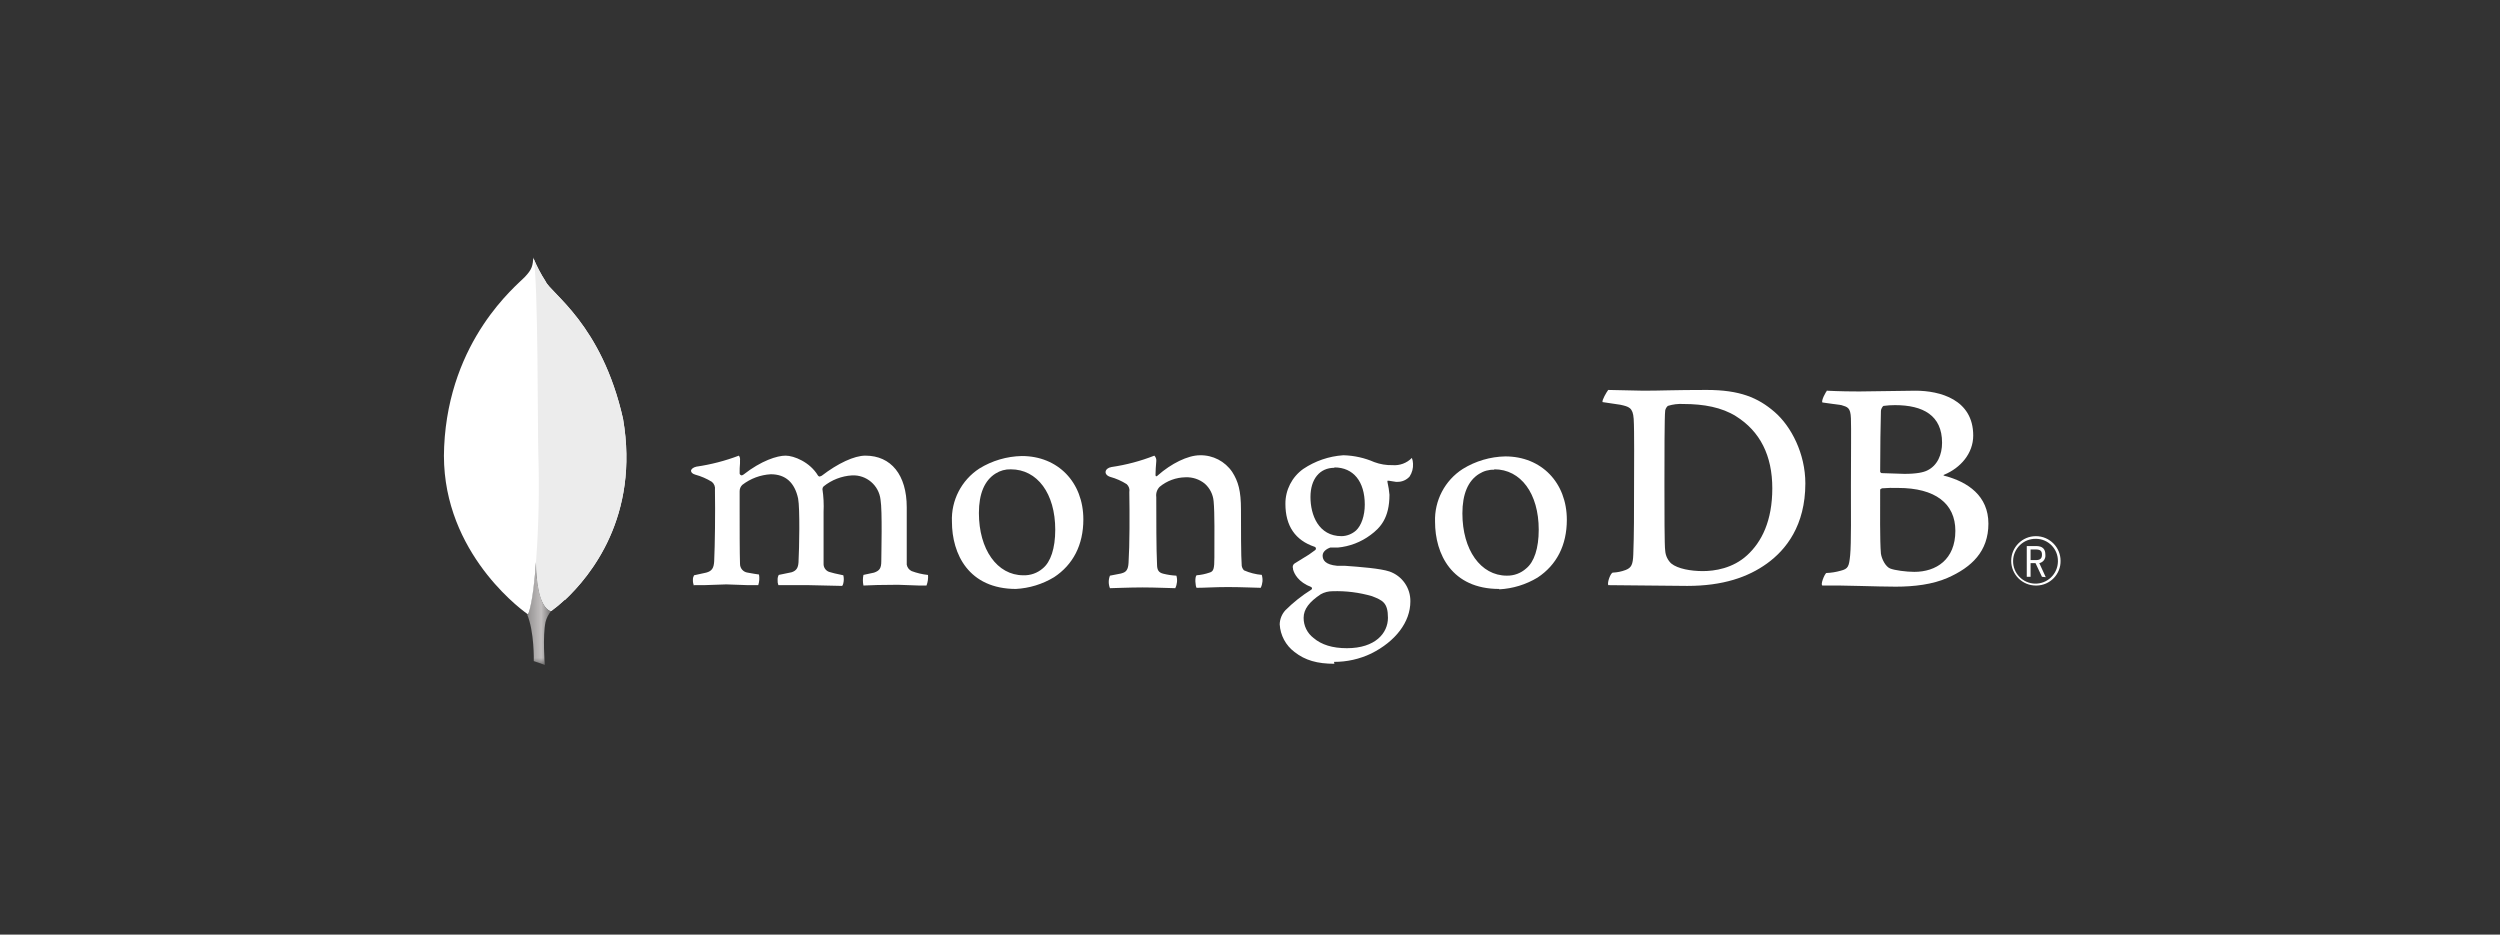 <?xml version="1.0" encoding="UTF-8"?>
<svg width="214px" height="80px" viewBox="0 0 214 80" version="1.1" xmlns="http://www.w3.org/2000/svg" xmlns:xlink="http://www.w3.org/1999/xlink">
    <rect x="0" y="0" width="214" height="80" fill="#333333" stroke="none"/>
    <!-- Generator: sketchtool 62 (101010) - https://sketch.com -->
    <title>340CD23C-1534-499A-8A31-AE915163DCAD</title>
    <desc>Created with sketchtool.</desc>
    <defs>
        <rect id="path-1" x="0" y="0.636" width="214" height="79"></rect>
        <polygon id="path-3" points="0.279 0.227 2.36 0.227 2.36 9.103 0.279 9.103"></polygon>
    </defs>
    <g id="Asset-Artboard-Page" stroke="none" stroke-width="1" fill="none" fill-rule="evenodd">
        <g id="logo/cogne-copy-2">
            <g id="logo/cogne" transform="translate(0, -1)">
                <mask id="mask-2" fill="white">
                    <use xlink:href="#path-1"></use>
                </mask>
                <g id="Mask"></g>
                <g id="MongoDB_Logo_Dark" mask="url(#mask-2)">
                    <g transform="translate(38, 23)">
                        <g id="Group-3" stroke-width="1" fill="none" fill-rule="evenodd" transform="translate(6.827, 25.813)">
                            <g id="Fill-1-Clipped">
                                <mask id="mask-4" fill="white">
                                    <use xlink:href="#path-3"></use>
                                </mask>
                                <g id="path-1"></g>
                                <path d="M1.06,0.26 C0.865,2.568 0.605,4.226 0.377,4.812 L0.279,4.747 C0.93,6.242 0.865,8.778 0.865,8.778 L1.807,9.103 C1.807,9.103 1.612,6.632 1.872,5.429 C1.959,5.081 2.126,4.758 2.36,4.487 L2.263,4.487 C1.352,4.064 1.092,2.081 1.027,0.227 L1.06,0.26 Z" id="Fill-1" fill="#C2BFBF" fill-rule="nonzero" mask="url(#mask-4)"></path>
                            </g>
                        </g>
                        <path d="M15.332,13.85 C13.511,5.754 9.155,3.121 8.7,2.081 C8.293,1.453 7.945,0.789 7.66,0.098 L7.66,3.25111111e-05 C7.594,0.715 7.594,1.008 6.912,1.723 C6.229,2.438 0.442,7.055 0.02,16.223 C-0.403,24.773 6.197,29.877 7.107,30.528 L7.204,30.593 C7.464,30.007 7.725,28.349 7.887,26.041 C7.92,27.894 8.18,29.877 9.122,30.3 L9.188,30.3 C9.586,30.01 9.966,29.695 10.325,29.357 L10.358,29.357 C12.536,27.309 16.762,22.205 15.332,13.85" id="Fill-4" fill="#FFFFFF" fill-rule="nonzero"></path>
                        <path d="M15.332,13.85 C13.511,5.754 9.155,3.121 8.7,2.081 C8.293,1.453 7.945,0.789 7.66,0.098 C8.082,1.788 8.017,15.28 8.082,16.906 C8.176,19.952 8.111,23.001 7.887,26.041 C7.92,27.894 8.18,29.877 9.122,30.3 L9.188,30.3 C9.586,30.01 9.966,29.695 10.325,29.357 L10.358,29.357 C12.536,27.309 16.762,22.205 15.332,13.85" id="Fill-6" fill="#ECECEC" fill-rule="nonzero"></path>
                        <path d="M105.061,26.236 C105.614,26.691 106.752,26.886 107.76,26.886 C108.767,26.886 110.328,26.659 111.564,25.521 C112.799,24.383 113.709,22.595 113.709,19.799 C113.709,17.003 112.669,14.922 110.588,13.622 C109.385,12.874 107.857,12.582 106.102,12.582 C105.651,12.555 105.2,12.61 104.769,12.744 C104.653,12.846 104.573,12.983 104.541,13.134 C104.476,13.622 104.476,17.263 104.476,19.441 C104.476,21.62 104.476,24.773 104.541,25.131 C104.568,25.568 104.767,25.977 105.094,26.269 M99.664,11.379 L102.688,11.444 C104.216,11.444 105.257,11.379 108.085,11.379 C110.913,11.379 112.474,12.029 113.904,13.264 C115.335,14.5 116.538,16.841 116.538,19.376 C116.538,22.985 114.88,25.065 113.254,26.236 C111.629,27.407 109.483,28.154 106.427,28.154 L99.697,28.089 L99.664,28.089 C99.567,27.862 99.86,27.049 100.055,27.016 C100.433,27.001 100.806,26.924 101.16,26.789 C101.648,26.594 101.778,26.334 101.81,25.456 C101.875,23.798 101.875,21.814 101.875,19.571 C101.875,17.978 101.908,14.825 101.843,13.85 C101.778,12.874 101.42,12.809 100.705,12.647 L99.177,12.419 C99.112,12.257 99.535,11.541 99.664,11.379" id="Fill-8" fill="#FFFFFF" fill-rule="nonzero"></path>
                        <path d="M123.235,12.744 C123.137,12.777 123.007,13.037 123.007,13.167 C122.975,14.142 122.942,16.646 122.942,18.369 C122.955,18.435 123.006,18.486 123.072,18.499 L125.023,18.563 C126.063,18.563 126.648,18.434 126.973,18.271 C127.851,17.848 128.241,16.906 128.241,15.898 C128.241,13.557 126.616,12.679 124.21,12.679 C123.884,12.679 123.558,12.7 123.235,12.744 M129.379,23.44 C129.379,21.099 127.656,19.767 124.47,19.767 C124.015,19.752 123.559,19.763 123.105,19.799 C123.04,19.832 122.942,19.864 122.942,19.929 C122.942,21.62 122.91,24.318 123.007,25.391 C123.072,25.846 123.397,26.496 123.787,26.659 C124.178,26.821 125.185,26.951 125.868,26.951 C127.722,26.951 129.379,25.911 129.379,23.44 M118.358,11.444 C118.586,11.444 119.333,11.509 121.154,11.509 L125.966,11.444 C128.047,11.444 130.908,12.192 130.908,15.28 C130.908,16.808 129.835,18.043 128.436,18.629 C128.339,18.661 128.339,18.694 128.436,18.726 C130.452,19.246 132.208,20.449 132.208,22.823 C132.208,25.196 130.777,26.561 128.697,27.472 C127.429,28.024 125.868,28.219 124.275,28.219 C122.682,28.219 119.789,28.089 118,28.122 C117.806,28.057 118.163,27.179 118.326,27.049 C118.744,27.035 119.159,26.97 119.561,26.854 C120.211,26.691 120.276,26.496 120.374,25.521 C120.471,24.546 120.439,21.717 120.439,19.604 C120.439,16.711 120.471,14.76 120.439,13.817 C120.407,12.874 120.146,12.842 119.626,12.679 L118,12.452 C117.87,12.322 118.293,11.509 118.423,11.411" id="Fill-10" fill="#FFFFFF" fill-rule="nonzero"></path>
                        <path d="M21.411,28.154 C21.335,27.981 21.301,27.791 21.314,27.602 C21.313,27.476 21.347,27.352 21.411,27.244 L22.452,27.016 C22.939,26.887 23.102,26.626 23.134,26.041 C23.2,24.611 23.232,21.912 23.2,19.994 L23.2,19.929 C23.238,19.672 23.139,19.413 22.939,19.247 C22.495,18.973 22.013,18.765 21.509,18.628 C21.281,18.563 21.151,18.434 21.151,18.303 C21.151,18.174 21.314,18.011 21.606,17.946 C22.851,17.766 24.072,17.45 25.248,17.003 C25.331,17.115 25.366,17.256 25.345,17.393 L25.345,17.653 C25.313,17.913 25.313,18.238 25.313,18.531 C25.329,18.626 25.412,18.695 25.508,18.693 L25.638,18.628 C27.166,17.426 28.531,17.003 29.246,17.003 C29.962,17.003 31.327,17.556 32.01,18.693 C32.044,18.752 32.105,18.789 32.172,18.791 L32.335,18.726 C33.733,17.653 35.131,17.003 36.074,17.003 C38.284,17.003 39.617,18.661 39.617,21.425 L39.617,24.188 L39.617,26.334 C39.659,26.576 39.817,26.783 40.04,26.887 C40.48,27.051 40.939,27.16 41.405,27.212 L41.438,27.212 C41.464,27.521 41.42,27.832 41.308,28.122 L40.69,28.122 L38.87,28.057 C37.407,28.057 36.626,28.089 35.911,28.122 C35.848,27.822 35.848,27.511 35.911,27.212 L36.821,27.016 C37.277,26.854 37.439,26.659 37.439,26.041 C37.439,25.424 37.537,21.717 37.374,20.775 C37.238,19.546 36.171,18.635 34.936,18.693 C34.045,18.746 33.193,19.076 32.498,19.637 C32.439,19.698 32.404,19.779 32.4,19.864 C32.497,20.509 32.529,21.163 32.498,21.815 L32.498,23.375 L32.498,26.236 C32.475,26.597 32.726,26.919 33.083,26.984 L33.44,27.081 L34.188,27.244 C34.243,27.468 34.243,27.702 34.188,27.927 C34.174,28.009 34.141,28.087 34.091,28.154 L31.23,28.089 L28.629,28.089 C28.574,27.944 28.552,27.789 28.564,27.634 C28.557,27.487 28.591,27.341 28.661,27.212 L28.986,27.146 L29.767,26.984 C30.157,26.854 30.319,26.626 30.352,26.139 C30.417,24.936 30.482,21.522 30.319,20.677 C30.027,19.312 29.246,18.596 27.979,18.596 C27.093,18.646 26.242,18.963 25.54,19.506 C25.391,19.651 25.308,19.851 25.313,20.059 L25.313,21.489 C25.313,23.213 25.313,25.358 25.345,26.268 C25.342,26.646 25.621,26.967 25.995,27.016 L26.548,27.114 L26.971,27.179 C27.023,27.483 27,27.795 26.906,28.089 L26.028,28.089 L24.175,28.024 L22.257,28.089 L21.411,28.089" id="Fill-12" fill="#FFFFFF" fill-rule="nonzero"></path>
                        <path d="M48.525,18.174 C48.066,18.161 47.613,18.285 47.225,18.531 C46.282,19.116 45.794,20.254 45.794,21.912 C45.794,25.033 47.355,27.244 49.598,27.244 C50.205,27.265 50.797,27.056 51.256,26.659 C51.939,26.106 52.329,24.936 52.329,23.342 C52.329,20.254 50.801,18.174 48.525,18.174 M48.98,28.414 C44.917,28.414 43.486,25.423 43.486,22.66 C43.408,20.836 44.298,19.106 45.827,18.109 C46.923,17.432 48.18,17.062 49.468,17.036 C52.557,17.036 54.735,19.279 54.735,22.465 C54.735,24.643 53.857,26.334 52.231,27.406 C51.237,28.008 50.109,28.354 48.948,28.414" id="Fill-14" fill="#FFFFFF" fill-rule="nonzero"></path>
                        <path d="M89.911,18.206 C89.452,18.193 88.999,18.318 88.611,18.564 C87.668,19.149 87.181,20.287 87.181,21.945 C87.181,25.066 88.741,27.276 90.984,27.276 C91.596,27.288 92.188,27.068 92.642,26.659 C93.325,26.106 93.715,24.936 93.715,23.343 C93.715,20.254 92.187,18.173 89.911,18.173 M90.334,28.414 C86.27,28.414 84.84,25.423 84.84,22.66 C84.78,20.841 85.681,19.124 87.213,18.141 C88.309,17.465 89.567,17.094 90.854,17.068 C93.943,17.068 96.121,19.311 96.121,22.497 C96.121,24.676 95.243,26.366 93.618,27.439 C92.623,28.04 91.495,28.386 90.334,28.447" id="Fill-16" fill="#FFFFFF" fill-rule="nonzero"></path>
                        <path d="M76.224,18.043 C74.957,18.043 74.176,19.019 74.176,20.547 C74.176,22.075 74.859,23.895 76.842,23.895 C77.299,23.885 77.737,23.712 78.078,23.408 C78.533,22.985 78.825,22.14 78.825,21.197 C78.825,19.214 77.85,18.011 76.224,18.011 M76.062,28.609 C75.709,28.608 75.362,28.697 75.054,28.869 C74.079,29.52 73.591,30.137 73.591,30.885 C73.586,31.56 73.899,32.199 74.436,32.608 C75.119,33.193 76.062,33.486 77.297,33.486 C79.736,33.486 80.808,32.186 80.808,30.885 C80.808,29.585 80.353,29.39 79.443,29.032 C78.345,28.713 77.204,28.571 76.062,28.609 M76.224,34.819 C74.761,34.819 73.721,34.526 72.811,33.811 C72.059,33.246 71.594,32.377 71.543,31.438 C71.555,30.991 71.728,30.564 72.031,30.235 C72.7,29.569 73.441,28.981 74.241,28.479 C74.304,28.445 74.327,28.366 74.292,28.303 C74.28,28.281 74.263,28.264 74.241,28.252 C73.136,27.829 72.778,27.114 72.681,26.724 L72.681,26.659 C72.621,26.505 72.675,26.33 72.811,26.236 L73.494,25.813 C73.868,25.601 74.226,25.362 74.566,25.098 C74.643,25.051 74.667,24.951 74.62,24.875 C74.601,24.842 74.57,24.818 74.534,24.806 C72.876,24.253 72.031,23.018 72.031,21.132 C72.022,19.946 72.592,18.83 73.559,18.141 C74.575,17.459 75.751,17.055 76.972,16.971 L77.037,16.971 C77.934,16.999 78.816,17.197 79.638,17.556 C80.137,17.741 80.667,17.83 81.199,17.816 C81.816,17.867 82.423,17.641 82.857,17.198 C82.917,17.354 82.95,17.519 82.954,17.686 C82.98,18.077 82.877,18.465 82.662,18.791 C82.397,19.087 82.018,19.253 81.621,19.246 L81.491,19.246 L80.873,19.149 L80.776,19.149 C80.743,19.181 80.776,19.246 80.776,19.311 C80.855,19.654 80.909,20.001 80.938,20.352 C80.938,22.335 80.158,23.18 79.313,23.798 C78.498,24.406 77.53,24.777 76.517,24.871 L75.867,24.871 C75.672,24.936 75.217,25.163 75.217,25.553 C75.217,25.944 75.444,26.334 76.452,26.431 L77.102,26.431 C78.468,26.529 80.158,26.659 80.938,26.919 C82.027,27.298 82.749,28.334 82.727,29.487 C82.727,31.243 81.459,32.901 79.378,33.941 C78.384,34.417 77.294,34.662 76.192,34.656" id="Fill-18" fill="#FFFFFF" fill-rule="nonzero"></path>
                        <path d="M70.015,27.211 C69.488,27.166 68.972,27.034 68.487,26.821 C68.383,26.715 68.315,26.579 68.292,26.431 C68.227,25.618 68.227,23.213 68.227,21.62 C68.227,20.026 67.999,19.214 67.479,18.401 C66.861,17.486 65.82,16.947 64.716,16.971 C63.675,16.971 62.245,17.686 61.107,18.694 C61.074,18.726 60.912,18.888 60.912,18.629 C60.912,18.369 60.944,17.816 60.977,17.491 C61.001,17.312 60.941,17.132 60.814,17.003 C59.631,17.468 58.398,17.795 57.141,17.978 C56.555,18.076 56.425,18.629 57.043,18.824 C57.537,18.96 58.008,19.168 58.441,19.441 C58.634,19.611 58.721,19.872 58.669,20.124 C58.701,21.912 58.701,24.676 58.604,26.171 C58.571,26.756 58.409,26.984 57.986,27.081 L58.018,27.081 L57.011,27.277 C56.875,27.621 56.875,28.004 57.011,28.349 C57.271,28.349 58.669,28.284 59.807,28.284 C60.944,28.284 62.18,28.349 62.602,28.349 C62.767,28.016 62.802,27.634 62.7,27.277 C62.327,27.258 61.957,27.204 61.595,27.114 C61.172,27.016 61.042,26.789 61.042,26.301 C60.977,25.033 60.977,22.367 60.977,20.547 C60.932,20.225 61.04,19.9 61.269,19.669 C61.892,19.154 62.672,18.867 63.48,18.856 C64.082,18.829 64.673,19.026 65.138,19.409 C65.568,19.795 65.836,20.329 65.886,20.904 C65.984,21.912 65.951,23.96 65.951,25.716 C65.951,26.691 65.886,26.919 65.528,27.016 C65.171,27.139 64.8,27.216 64.423,27.244 C64.26,27.407 64.325,28.154 64.423,28.317 C65.138,28.317 65.951,28.252 67.121,28.252 C68.292,28.252 69.56,28.317 69.917,28.317 C70.082,27.984 70.117,27.601 70.015,27.244" id="Fill-20" fill="#FFFFFF" fill-rule="nonzero"></path>
                        <path d="M136.272,28.122 C135.105,28.122 134.158,27.176 134.158,26.009 C134.158,24.841 135.105,23.895 136.272,23.895 C137.439,23.895 138.385,24.841 138.385,26.009 C138.403,27.157 137.486,28.104 136.337,28.122 C136.315,28.122 136.293,28.122 136.272,28.122 Z M136.272,24.123 C135.212,24.105 134.339,24.949 134.321,26.008 C134.303,27.067 135.147,27.941 136.207,27.959 C137.266,27.977 138.139,27.132 138.157,26.073 C138.157,26.062 138.157,26.052 138.157,26.041 C138.175,25 137.346,24.141 136.305,24.123 C136.293,24.123 136.282,24.123 136.272,24.123 Z M136.792,27.374 L136.239,26.204 L135.817,26.204 L135.817,27.374 L135.491,27.374 L135.491,24.741 L136.272,24.741 C136.857,24.741 137.084,25.001 137.084,25.488 C137.125,25.826 136.898,26.138 136.564,26.204 L137.117,27.406 L136.792,27.374 Z M135.817,25.944 L136.272,25.944 C136.629,25.944 136.792,25.813 136.792,25.488 C136.792,25.163 136.662,25.033 136.239,25.033 L135.817,25.033 L135.817,25.944 Z" id="Fill-22" fill="#FFFFFF" fill-rule="nonzero"></path>
                    </g>
                </g>
            </g>
        </g>
    </g>
</svg>